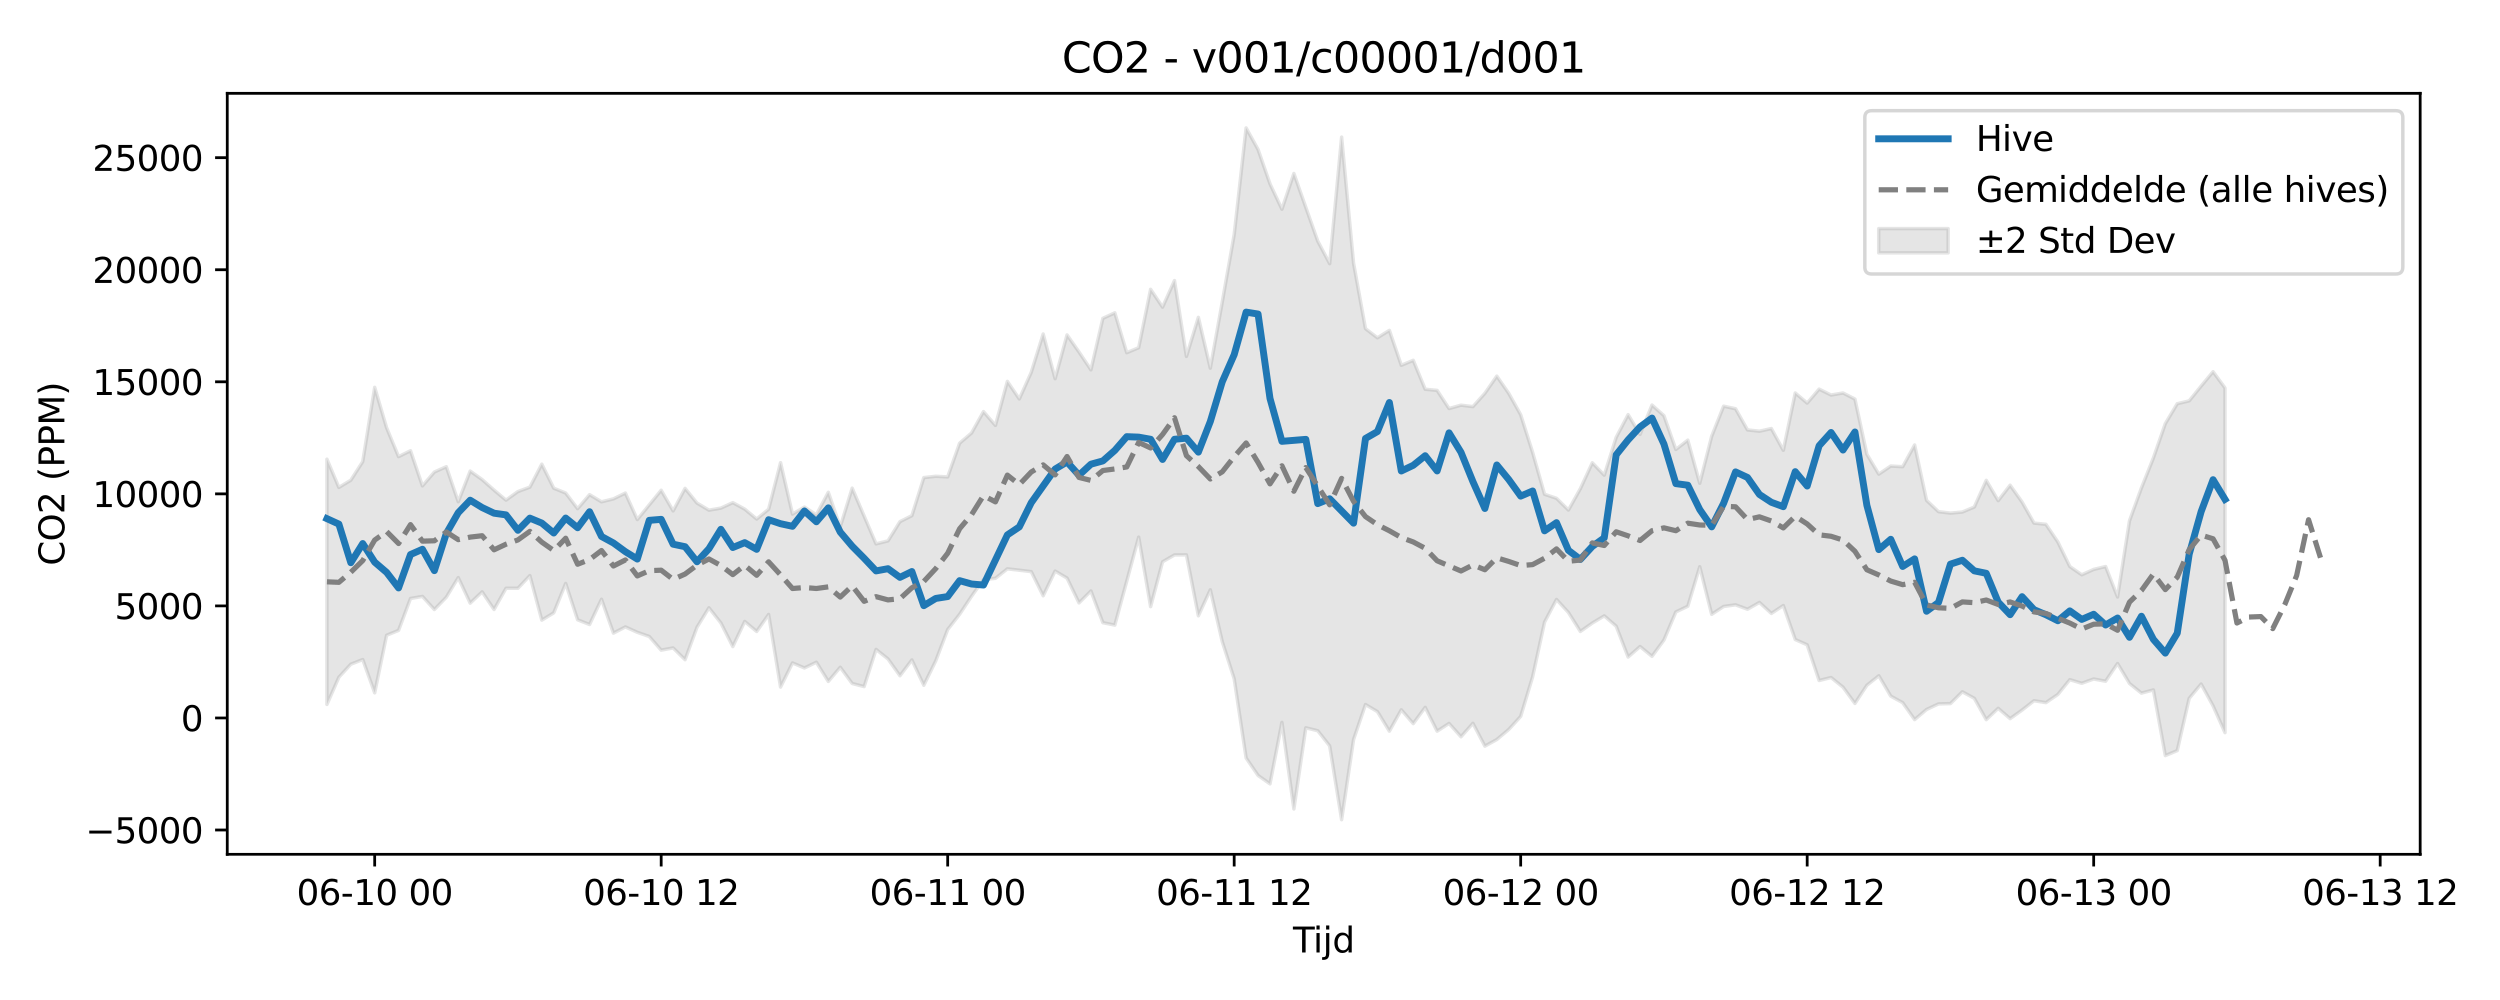 <?xml version="1.0" encoding="utf-8" standalone="no"?>
<!DOCTYPE svg PUBLIC "-//W3C//DTD SVG 1.1//EN"
  "http://www.w3.org/Graphics/SVG/1.1/DTD/svg11.dtd">
<svg xmlns:xlink="http://www.w3.org/1999/xlink" width="720pt" height="288pt" viewBox="0 0 720 288" xmlns="http://www.w3.org/2000/svg" version="1.1">
 <defs>
  <style type="text/css">*{stroke-linejoin: round; stroke-linecap: butt}</style>
 </defs>
 <g id="figure_1">
  <g id="patch_1">
   <path d="M 0 288 
L 720 288 
L 720 0 
L 0 0 
z
" style="fill: #ffffff"/>
  </g>
  <g id="axes_1">
   <g id="patch_2">
    <path d="M 65.45 246.04 
L 697.011 246.04 
L 697.011 26.88 
L 65.45 26.88 
z
" style="fill: #ffffff"/>
   </g>
   <g id="FillBetweenPolyCollection_1">
    <defs>
     <path id="m5b17f0f038" d="M 94.157 -155.752 
L 94.157 -85.119 
L 97.595 -92.959 
L 101.033 -96.705 
L 104.471 -98.048 
L 107.909 -88.462 
L 111.347 -105.051 
L 114.785 -106.446 
L 118.223 -115.63 
L 121.661 -116.232 
L 125.099 -112.45 
L 128.537 -115.993 
L 131.975 -121.655 
L 135.413 -114.295 
L 138.851 -117.542 
L 142.289 -112.461 
L 145.727 -118.574 
L 149.165 -118.573 
L 152.603 -122.231 
L 156.041 -109.398 
L 159.479 -111.501 
L 162.917 -119.966 
L 166.355 -109.494 
L 169.793 -108.139 
L 173.231 -115.425 
L 176.669 -105.657 
L 180.107 -107.45 
L 183.545 -105.893 
L 186.983 -104.692 
L 190.421 -100.757 
L 193.859 -101.395 
L 197.297 -98.008 
L 200.735 -107.343 
L 204.173 -112.953 
L 207.611 -108.597 
L 211.049 -101.781 
L 214.487 -109.017 
L 217.925 -106.128 
L 221.363 -111.037 
L 224.801 -90.12 
L 228.239 -97.076 
L 231.677 -95.622 
L 235.115 -97.276 
L 238.553 -91.741 
L 241.991 -95.83 
L 245.429 -91.153 
L 248.867 -90.254 
L 252.305 -100.965 
L 255.743 -98.223 
L 259.181 -93.38 
L 262.619 -97.934 
L 266.057 -90.638 
L 269.495 -97.667 
L 272.933 -106.684 
L 276.371 -111.089 
L 279.809 -116.275 
L 283.247 -121.079 
L 286.685 -121.437 
L 290.123 -124.173 
L 293.561 -123.781 
L 296.999 -123.364 
L 300.437 -116.416 
L 303.875 -123.534 
L 307.313 -121.498 
L 310.751 -114.367 
L 314.189 -117.801 
L 317.627 -108.666 
L 321.065 -107.972 
L 324.503 -120.616 
L 327.941 -133.316 
L 331.379 -113.282 
L 334.817 -126.2 
L 338.255 -128.179 
L 341.693 -128.191 
L 345.131 -110.651 
L 348.569 -118.142 
L 352.007 -103.223 
L 355.445 -92.496 
L 358.883 -69.696 
L 362.321 -64.666 
L 365.759 -62.239 
L 369.197 -79.957 
L 372.635 -55.011 
L 376.073 -78.392 
L 379.511 -77.546 
L 382.949 -73.177 
L 386.387 -51.922 
L 389.825 -75.005 
L 393.263 -85.092 
L 396.701 -83.055 
L 400.139 -77.421 
L 403.577 -83.582 
L 407.015 -79.598 
L 410.453 -84.281 
L 413.891 -77.422 
L 417.329 -79.65 
L 420.767 -75.801 
L 424.205 -79.687 
L 427.643 -73.108 
L 431.081 -75.015 
L 434.519 -77.904 
L 437.957 -81.676 
L 441.395 -93.076 
L 444.833 -108.819 
L 448.271 -115.348 
L 451.709 -111.6 
L 455.147 -106.134 
L 458.585 -108.563 
L 462.023 -110.634 
L 465.461 -107.655 
L 468.899 -98.771 
L 472.337 -101.799 
L 475.775 -98.973 
L 479.213 -103.654 
L 482.651 -111.756 
L 486.089 -113.401 
L 489.527 -124.785 
L 492.965 -111.068 
L 496.403 -113.334 
L 499.841 -113.804 
L 503.279 -112.538 
L 506.717 -114.497 
L 510.155 -111.329 
L 513.593 -113.607 
L 517.031 -103.821 
L 520.469 -102.284 
L 523.907 -92.008 
L 527.345 -92.876 
L 530.783 -90.093 
L 534.221 -85.402 
L 537.659 -90.636 
L 541.097 -93.378 
L 544.535 -87.522 
L 547.973 -85.632 
L 551.411 -80.746 
L 554.849 -83.663 
L 558.287 -85.271 
L 561.725 -85.357 
L 565.163 -88.766 
L 568.601 -86.881 
L 572.039 -80.733 
L 575.477 -84.007 
L 578.915 -81.026 
L 582.353 -83.49 
L 585.791 -86.19 
L 589.229 -85.645 
L 592.667 -88.001 
L 596.105 -92.258 
L 599.543 -91.213 
L 602.981 -92.446 
L 606.419 -91.807 
L 609.857 -96.909 
L 613.295 -91.158 
L 616.734 -88.375 
L 620.172 -89.306 
L 623.61 -70.386 
L 627.048 -71.83 
L 630.486 -86.869 
L 633.924 -90.995 
L 637.362 -84.709 
L 640.8 -76.995 
L 640.8 -176.275 
L 640.8 -176.275 
L 637.362 -180.952 
L 633.924 -176.806 
L 630.486 -172.558 
L 627.048 -171.734 
L 623.61 -165.997 
L 620.172 -156.097 
L 616.734 -147.481 
L 613.295 -138.018 
L 609.857 -116.06 
L 606.419 -124.844 
L 602.981 -124.009 
L 599.543 -122.461 
L 596.105 -124.852 
L 592.667 -131.909 
L 589.229 -136.998 
L 585.791 -137.354 
L 582.353 -143.431 
L 578.915 -148.259 
L 575.477 -143.815 
L 572.039 -149.661 
L 568.601 -141.977 
L 565.163 -140.536 
L 561.725 -140.228 
L 558.287 -140.643 
L 554.849 -143.904 
L 551.411 -159.85 
L 547.973 -153.591 
L 544.535 -153.787 
L 541.097 -151.448 
L 537.659 -157.179 
L 534.221 -173.07 
L 530.783 -174.824 
L 527.345 -174.232 
L 523.907 -175.935 
L 520.469 -171.914 
L 517.031 -174.825 
L 513.593 -158.313 
L 510.155 -164.585 
L 506.717 -163.812 
L 503.279 -164.189 
L 499.841 -170.283 
L 496.403 -171.023 
L 492.965 -162.359 
L 489.527 -148.821 
L 486.089 -161.242 
L 482.651 -158.556 
L 479.213 -168.297 
L 475.775 -171.347 
L 472.337 -162.874 
L 468.899 -168.583 
L 465.461 -162.036 
L 462.023 -151.157 
L 458.585 -154.72 
L 455.147 -147.27 
L 451.709 -141.106 
L 448.271 -144.491 
L 444.833 -145.648 
L 441.395 -157.707 
L 437.957 -168.566 
L 434.519 -174.713 
L 431.081 -179.682 
L 427.643 -174.726 
L 424.205 -170.892 
L 420.767 -171.31 
L 417.329 -170.341 
L 413.891 -175.572 
L 410.453 -175.903 
L 407.015 -184.232 
L 403.577 -182.8 
L 400.139 -192.86 
L 396.701 -190.712 
L 393.263 -193.347 
L 389.825 -212.213 
L 386.387 -248.52 
L 382.949 -212.056 
L 379.511 -218.574 
L 376.073 -228.282 
L 372.635 -238.042 
L 369.197 -227.746 
L 365.759 -235.054 
L 362.321 -244.946 
L 358.883 -251.158 
L 355.445 -220.424 
L 352.007 -201.003 
L 348.569 -181.959 
L 345.131 -196.606 
L 341.693 -185.353 
L 338.255 -207.194 
L 334.817 -199.543 
L 331.379 -204.684 
L 327.941 -187.857 
L 324.503 -186.425 
L 321.065 -197.906 
L 317.627 -196.319 
L 314.189 -181.488 
L 310.751 -186.629 
L 307.313 -191.543 
L 303.875 -178.943 
L 300.437 -191.816 
L 296.999 -180.768 
L 293.561 -173.107 
L 290.123 -178.162 
L 286.685 -165.482 
L 283.247 -169.464 
L 279.809 -163.301 
L 276.371 -160.363 
L 272.933 -150.656 
L 269.495 -150.837 
L 266.057 -150.455 
L 262.619 -139.494 
L 259.181 -137.759 
L 255.743 -132.231 
L 252.305 -131.363 
L 248.867 -139.393 
L 245.429 -147.418 
L 241.991 -136.262 
L 238.553 -146.226 
L 235.115 -139.749 
L 231.677 -141.965 
L 228.239 -139.939 
L 224.801 -154.752 
L 221.363 -141.346 
L 217.925 -138.514 
L 214.487 -141.375 
L 211.049 -143.241 
L 207.611 -141.664 
L 204.173 -141.074 
L 200.735 -143.122 
L 197.297 -147.345 
L 193.859 -140.862 
L 190.421 -146.812 
L 186.983 -142.6 
L 183.545 -138.37 
L 180.107 -146.004 
L 176.669 -144.327 
L 173.231 -143.481 
L 169.793 -145.54 
L 166.355 -141.504 
L 162.917 -146.01 
L 159.479 -147.397 
L 156.041 -154.323 
L 152.603 -147.706 
L 149.165 -146.436 
L 145.727 -143.962 
L 142.289 -146.854 
L 138.851 -149.885 
L 135.413 -152.333 
L 131.975 -143.501 
L 128.537 -153.59 
L 125.099 -152.058 
L 121.661 -148.065 
L 118.223 -158.19 
L 114.785 -156.49 
L 111.347 -164.799 
L 107.909 -176.457 
L 104.471 -155.068 
L 101.033 -149.703 
L 97.595 -147.623 
L 94.157 -155.752 
z
" style="stroke: #808080; stroke-opacity: 0.2"/>
    </defs>
    <g clip-path="url(#pa87b0af257)">
     <use xlink:href="#m5b17f0f038" x="0" y="288" style="fill: #808080; fill-opacity: 0.2; stroke: #808080; stroke-opacity: 0.2"/>
    </g>
   </g>
   <g id="matplotlib.axis_1">
    <g id="xtick_1">
     <g id="line2d_1">
      <defs>
       <path id="m514afaeefb" d="M 0 0 
L 0 3.5 
" style="stroke: #000000; stroke-width: 0.8"/>
      </defs>
      <g>
       <use xlink:href="#m514afaeefb" x="107.909" y="246.04" style="stroke: #000000; stroke-width: 0.8"/>
      </g>
     </g>
     <g id="text_1">
      <!-- 06-10 00 -->
      <g transform="translate(85.429 260.638) scale(0.1 -0.1)">
       <defs>
        <path id="DejaVuSans-30" d="M 2034 4250 
Q 1547 4250 1301 3770 
Q 1056 3291 1056 2328 
Q 1056 1369 1301 889 
Q 1547 409 2034 409 
Q 2525 409 2770 889 
Q 3016 1369 3016 2328 
Q 3016 3291 2770 3770 
Q 2525 4250 2034 4250 
z
M 2034 4750 
Q 2819 4750 3233 4129 
Q 3647 3509 3647 2328 
Q 3647 1150 3233 529 
Q 2819 -91 2034 -91 
Q 1250 -91 836 529 
Q 422 1150 422 2328 
Q 422 3509 836 4129 
Q 1250 4750 2034 4750 
z
" transform="scale(0.016)"/>
        <path id="DejaVuSans-36" d="M 2113 2584 
Q 1688 2584 1439 2293 
Q 1191 2003 1191 1497 
Q 1191 994 1439 701 
Q 1688 409 2113 409 
Q 2538 409 2786 701 
Q 3034 994 3034 1497 
Q 3034 2003 2786 2293 
Q 2538 2584 2113 2584 
z
M 3366 4563 
L 3366 3988 
Q 3128 4100 2886 4159 
Q 2644 4219 2406 4219 
Q 1781 4219 1451 3797 
Q 1122 3375 1075 2522 
Q 1259 2794 1537 2939 
Q 1816 3084 2150 3084 
Q 2853 3084 3261 2657 
Q 3669 2231 3669 1497 
Q 3669 778 3244 343 
Q 2819 -91 2113 -91 
Q 1303 -91 875 529 
Q 447 1150 447 2328 
Q 447 3434 972 4092 
Q 1497 4750 2381 4750 
Q 2619 4750 2861 4703 
Q 3103 4656 3366 4563 
z
" transform="scale(0.016)"/>
        <path id="DejaVuSans-2d" d="M 313 2009 
L 1997 2009 
L 1997 1497 
L 313 1497 
L 313 2009 
z
" transform="scale(0.016)"/>
        <path id="DejaVuSans-31" d="M 794 531 
L 1825 531 
L 1825 4091 
L 703 3866 
L 703 4441 
L 1819 4666 
L 2450 4666 
L 2450 531 
L 3481 531 
L 3481 0 
L 794 0 
L 794 531 
z
" transform="scale(0.016)"/>
        <path id="DejaVuSans-20" transform="scale(0.016)"/>
       </defs>
       <use xlink:href="#DejaVuSans-30"/>
       <use xlink:href="#DejaVuSans-36" transform="translate(63.623 0)"/>
       <use xlink:href="#DejaVuSans-2d" transform="translate(127.246 0)"/>
       <use xlink:href="#DejaVuSans-31" transform="translate(163.33 0)"/>
       <use xlink:href="#DejaVuSans-30" transform="translate(226.953 0)"/>
       <use xlink:href="#DejaVuSans-20" transform="translate(290.576 0)"/>
       <use xlink:href="#DejaVuSans-30" transform="translate(322.363 0)"/>
       <use xlink:href="#DejaVuSans-30" transform="translate(385.986 0)"/>
      </g>
     </g>
    </g>
    <g id="xtick_2">
     <g id="line2d_2">
      <g>
       <use xlink:href="#m514afaeefb" x="190.421" y="246.04" style="stroke: #000000; stroke-width: 0.8"/>
      </g>
     </g>
     <g id="text_2">
      <!-- 06-10 12 -->
      <g transform="translate(167.941 260.638) scale(0.1 -0.1)">
       <defs>
        <path id="DejaVuSans-32" d="M 1228 531 
L 3431 531 
L 3431 0 
L 469 0 
L 469 531 
Q 828 903 1448 1529 
Q 2069 2156 2228 2338 
Q 2531 2678 2651 2914 
Q 2772 3150 2772 3378 
Q 2772 3750 2511 3984 
Q 2250 4219 1831 4219 
Q 1534 4219 1204 4116 
Q 875 4013 500 3803 
L 500 4441 
Q 881 4594 1212 4672 
Q 1544 4750 1819 4750 
Q 2544 4750 2975 4387 
Q 3406 4025 3406 3419 
Q 3406 3131 3298 2873 
Q 3191 2616 2906 2266 
Q 2828 2175 2409 1742 
Q 1991 1309 1228 531 
z
" transform="scale(0.016)"/>
       </defs>
       <use xlink:href="#DejaVuSans-30"/>
       <use xlink:href="#DejaVuSans-36" transform="translate(63.623 0)"/>
       <use xlink:href="#DejaVuSans-2d" transform="translate(127.246 0)"/>
       <use xlink:href="#DejaVuSans-31" transform="translate(163.33 0)"/>
       <use xlink:href="#DejaVuSans-30" transform="translate(226.953 0)"/>
       <use xlink:href="#DejaVuSans-20" transform="translate(290.576 0)"/>
       <use xlink:href="#DejaVuSans-31" transform="translate(322.363 0)"/>
       <use xlink:href="#DejaVuSans-32" transform="translate(385.986 0)"/>
      </g>
     </g>
    </g>
    <g id="xtick_3">
     <g id="line2d_3">
      <g>
       <use xlink:href="#m514afaeefb" x="272.933" y="246.04" style="stroke: #000000; stroke-width: 0.8"/>
      </g>
     </g>
     <g id="text_3">
      <!-- 06-11 00 -->
      <g transform="translate(250.453 260.638) scale(0.1 -0.1)">
       <use xlink:href="#DejaVuSans-30"/>
       <use xlink:href="#DejaVuSans-36" transform="translate(63.623 0)"/>
       <use xlink:href="#DejaVuSans-2d" transform="translate(127.246 0)"/>
       <use xlink:href="#DejaVuSans-31" transform="translate(163.33 0)"/>
       <use xlink:href="#DejaVuSans-31" transform="translate(226.953 0)"/>
       <use xlink:href="#DejaVuSans-20" transform="translate(290.576 0)"/>
       <use xlink:href="#DejaVuSans-30" transform="translate(322.363 0)"/>
       <use xlink:href="#DejaVuSans-30" transform="translate(385.986 0)"/>
      </g>
     </g>
    </g>
    <g id="xtick_4">
     <g id="line2d_4">
      <g>
       <use xlink:href="#m514afaeefb" x="355.445" y="246.04" style="stroke: #000000; stroke-width: 0.8"/>
      </g>
     </g>
     <g id="text_4">
      <!-- 06-11 12 -->
      <g transform="translate(332.965 260.638) scale(0.1 -0.1)">
       <use xlink:href="#DejaVuSans-30"/>
       <use xlink:href="#DejaVuSans-36" transform="translate(63.623 0)"/>
       <use xlink:href="#DejaVuSans-2d" transform="translate(127.246 0)"/>
       <use xlink:href="#DejaVuSans-31" transform="translate(163.33 0)"/>
       <use xlink:href="#DejaVuSans-31" transform="translate(226.953 0)"/>
       <use xlink:href="#DejaVuSans-20" transform="translate(290.576 0)"/>
       <use xlink:href="#DejaVuSans-31" transform="translate(322.363 0)"/>
       <use xlink:href="#DejaVuSans-32" transform="translate(385.986 0)"/>
      </g>
     </g>
    </g>
    <g id="xtick_5">
     <g id="line2d_5">
      <g>
       <use xlink:href="#m514afaeefb" x="437.957" y="246.04" style="stroke: #000000; stroke-width: 0.8"/>
      </g>
     </g>
     <g id="text_5">
      <!-- 06-12 00 -->
      <g transform="translate(415.477 260.638) scale(0.1 -0.1)">
       <use xlink:href="#DejaVuSans-30"/>
       <use xlink:href="#DejaVuSans-36" transform="translate(63.623 0)"/>
       <use xlink:href="#DejaVuSans-2d" transform="translate(127.246 0)"/>
       <use xlink:href="#DejaVuSans-31" transform="translate(163.33 0)"/>
       <use xlink:href="#DejaVuSans-32" transform="translate(226.953 0)"/>
       <use xlink:href="#DejaVuSans-20" transform="translate(290.576 0)"/>
       <use xlink:href="#DejaVuSans-30" transform="translate(322.363 0)"/>
       <use xlink:href="#DejaVuSans-30" transform="translate(385.986 0)"/>
      </g>
     </g>
    </g>
    <g id="xtick_6">
     <g id="line2d_6">
      <g>
       <use xlink:href="#m514afaeefb" x="520.469" y="246.04" style="stroke: #000000; stroke-width: 0.8"/>
      </g>
     </g>
     <g id="text_6">
      <!-- 06-12 12 -->
      <g transform="translate(497.989 260.638) scale(0.1 -0.1)">
       <use xlink:href="#DejaVuSans-30"/>
       <use xlink:href="#DejaVuSans-36" transform="translate(63.623 0)"/>
       <use xlink:href="#DejaVuSans-2d" transform="translate(127.246 0)"/>
       <use xlink:href="#DejaVuSans-31" transform="translate(163.33 0)"/>
       <use xlink:href="#DejaVuSans-32" transform="translate(226.953 0)"/>
       <use xlink:href="#DejaVuSans-20" transform="translate(290.576 0)"/>
       <use xlink:href="#DejaVuSans-31" transform="translate(322.363 0)"/>
       <use xlink:href="#DejaVuSans-32" transform="translate(385.986 0)"/>
      </g>
     </g>
    </g>
    <g id="xtick_7">
     <g id="line2d_7">
      <g>
       <use xlink:href="#m514afaeefb" x="602.981" y="246.04" style="stroke: #000000; stroke-width: 0.8"/>
      </g>
     </g>
     <g id="text_7">
      <!-- 06-13 00 -->
      <g transform="translate(580.501 260.638) scale(0.1 -0.1)">
       <defs>
        <path id="DejaVuSans-33" d="M 2597 2516 
Q 3050 2419 3304 2112 
Q 3559 1806 3559 1356 
Q 3559 666 3084 287 
Q 2609 -91 1734 -91 
Q 1441 -91 1130 -33 
Q 819 25 488 141 
L 488 750 
Q 750 597 1062 519 
Q 1375 441 1716 441 
Q 2309 441 2620 675 
Q 2931 909 2931 1356 
Q 2931 1769 2642 2001 
Q 2353 2234 1838 2234 
L 1294 2234 
L 1294 2753 
L 1863 2753 
Q 2328 2753 2575 2939 
Q 2822 3125 2822 3475 
Q 2822 3834 2567 4026 
Q 2313 4219 1838 4219 
Q 1578 4219 1281 4162 
Q 984 4106 628 3988 
L 628 4550 
Q 988 4650 1302 4700 
Q 1616 4750 1894 4750 
Q 2613 4750 3031 4423 
Q 3450 4097 3450 3541 
Q 3450 3153 3228 2886 
Q 3006 2619 2597 2516 
z
" transform="scale(0.016)"/>
       </defs>
       <use xlink:href="#DejaVuSans-30"/>
       <use xlink:href="#DejaVuSans-36" transform="translate(63.623 0)"/>
       <use xlink:href="#DejaVuSans-2d" transform="translate(127.246 0)"/>
       <use xlink:href="#DejaVuSans-31" transform="translate(163.33 0)"/>
       <use xlink:href="#DejaVuSans-33" transform="translate(226.953 0)"/>
       <use xlink:href="#DejaVuSans-20" transform="translate(290.576 0)"/>
       <use xlink:href="#DejaVuSans-30" transform="translate(322.363 0)"/>
       <use xlink:href="#DejaVuSans-30" transform="translate(385.986 0)"/>
      </g>
     </g>
    </g>
    <g id="xtick_8">
     <g id="line2d_8">
      <g>
       <use xlink:href="#m514afaeefb" x="685.494" y="246.04" style="stroke: #000000; stroke-width: 0.8"/>
      </g>
     </g>
     <g id="text_8">
      <!-- 06-13 12 -->
      <g transform="translate(663.013 260.638) scale(0.1 -0.1)">
       <use xlink:href="#DejaVuSans-30"/>
       <use xlink:href="#DejaVuSans-36" transform="translate(63.623 0)"/>
       <use xlink:href="#DejaVuSans-2d" transform="translate(127.246 0)"/>
       <use xlink:href="#DejaVuSans-31" transform="translate(163.33 0)"/>
       <use xlink:href="#DejaVuSans-33" transform="translate(226.953 0)"/>
       <use xlink:href="#DejaVuSans-20" transform="translate(290.576 0)"/>
       <use xlink:href="#DejaVuSans-31" transform="translate(322.363 0)"/>
       <use xlink:href="#DejaVuSans-32" transform="translate(385.986 0)"/>
      </g>
     </g>
    </g>
    <g id="text_9">
     <!-- Tijd -->
     <g transform="translate(372.38 274.317) scale(0.1 -0.1)">
      <defs>
       <path id="DejaVuSans-54" d="M -19 4666 
L 3928 4666 
L 3928 4134 
L 2272 4134 
L 2272 0 
L 1638 0 
L 1638 4134 
L -19 4134 
L -19 4666 
z
" transform="scale(0.016)"/>
       <path id="DejaVuSans-69" d="M 603 3500 
L 1178 3500 
L 1178 0 
L 603 0 
L 603 3500 
z
M 603 4863 
L 1178 4863 
L 1178 4134 
L 603 4134 
L 603 4863 
z
" transform="scale(0.016)"/>
       <path id="DejaVuSans-6a" d="M 603 3500 
L 1178 3500 
L 1178 -63 
Q 1178 -731 923 -1031 
Q 669 -1331 103 -1331 
L -116 -1331 
L -116 -844 
L 38 -844 
Q 366 -844 484 -692 
Q 603 -541 603 -63 
L 603 3500 
z
M 603 4863 
L 1178 4863 
L 1178 4134 
L 603 4134 
L 603 4863 
z
" transform="scale(0.016)"/>
       <path id="DejaVuSans-64" d="M 2906 2969 
L 2906 4863 
L 3481 4863 
L 3481 0 
L 2906 0 
L 2906 525 
Q 2725 213 2448 61 
Q 2172 -91 1784 -91 
Q 1150 -91 751 415 
Q 353 922 353 1747 
Q 353 2572 751 3078 
Q 1150 3584 1784 3584 
Q 2172 3584 2448 3432 
Q 2725 3281 2906 2969 
z
M 947 1747 
Q 947 1113 1208 752 
Q 1469 391 1925 391 
Q 2381 391 2643 752 
Q 2906 1113 2906 1747 
Q 2906 2381 2643 2742 
Q 2381 3103 1925 3103 
Q 1469 3103 1208 2742 
Q 947 2381 947 1747 
z
" transform="scale(0.016)"/>
      </defs>
      <use xlink:href="#DejaVuSans-54"/>
      <use xlink:href="#DejaVuSans-69" transform="translate(57.959 0)"/>
      <use xlink:href="#DejaVuSans-6a" transform="translate(85.742 0)"/>
      <use xlink:href="#DejaVuSans-64" transform="translate(113.525 0)"/>
     </g>
    </g>
   </g>
   <g id="matplotlib.axis_2">
    <g id="ytick_1">
     <g id="line2d_9">
      <defs>
       <path id="m2ed206faa7" d="M 0 0 
L -3.5 0 
" style="stroke: #000000; stroke-width: 0.8"/>
      </defs>
      <g>
       <use xlink:href="#m2ed206faa7" x="65.45" y="239.047" style="stroke: #000000; stroke-width: 0.8"/>
      </g>
     </g>
     <g id="text_10">
      <!-- −5000 -->
      <g transform="translate(24.62 242.846) scale(0.1 -0.1)">
       <defs>
        <path id="DejaVuSans-2212" d="M 678 2272 
L 4684 2272 
L 4684 1741 
L 678 1741 
L 678 2272 
z
" transform="scale(0.016)"/>
        <path id="DejaVuSans-35" d="M 691 4666 
L 3169 4666 
L 3169 4134 
L 1269 4134 
L 1269 2991 
Q 1406 3038 1543 3061 
Q 1681 3084 1819 3084 
Q 2600 3084 3056 2656 
Q 3513 2228 3513 1497 
Q 3513 744 3044 326 
Q 2575 -91 1722 -91 
Q 1428 -91 1123 -41 
Q 819 9 494 109 
L 494 744 
Q 775 591 1075 516 
Q 1375 441 1709 441 
Q 2250 441 2565 725 
Q 2881 1009 2881 1497 
Q 2881 1984 2565 2268 
Q 2250 2553 1709 2553 
Q 1456 2553 1204 2497 
Q 953 2441 691 2322 
L 691 4666 
z
" transform="scale(0.016)"/>
       </defs>
       <use xlink:href="#DejaVuSans-2212"/>
       <use xlink:href="#DejaVuSans-35" transform="translate(83.789 0)"/>
       <use xlink:href="#DejaVuSans-30" transform="translate(147.412 0)"/>
       <use xlink:href="#DejaVuSans-30" transform="translate(211.035 0)"/>
       <use xlink:href="#DejaVuSans-30" transform="translate(274.658 0)"/>
      </g>
     </g>
    </g>
    <g id="ytick_2">
     <g id="line2d_10">
      <g>
       <use xlink:href="#m2ed206faa7" x="65.45" y="206.774" style="stroke: #000000; stroke-width: 0.8"/>
      </g>
     </g>
     <g id="text_11">
      <!-- 0 -->
      <g transform="translate(52.087 210.573) scale(0.1 -0.1)">
       <use xlink:href="#DejaVuSans-30"/>
      </g>
     </g>
    </g>
    <g id="ytick_3">
     <g id="line2d_11">
      <g>
       <use xlink:href="#m2ed206faa7" x="65.45" y="174.5" style="stroke: #000000; stroke-width: 0.8"/>
      </g>
     </g>
     <g id="text_12">
      <!-- 5000 -->
      <g transform="translate(33 178.299) scale(0.1 -0.1)">
       <use xlink:href="#DejaVuSans-35"/>
       <use xlink:href="#DejaVuSans-30" transform="translate(63.623 0)"/>
       <use xlink:href="#DejaVuSans-30" transform="translate(127.246 0)"/>
       <use xlink:href="#DejaVuSans-30" transform="translate(190.869 0)"/>
      </g>
     </g>
    </g>
    <g id="ytick_4">
     <g id="line2d_12">
      <g>
       <use xlink:href="#m2ed206faa7" x="65.45" y="142.227" style="stroke: #000000; stroke-width: 0.8"/>
      </g>
     </g>
     <g id="text_13">
      <!-- 10000 -->
      <g transform="translate(26.637 146.026) scale(0.1 -0.1)">
       <use xlink:href="#DejaVuSans-31"/>
       <use xlink:href="#DejaVuSans-30" transform="translate(63.623 0)"/>
       <use xlink:href="#DejaVuSans-30" transform="translate(127.246 0)"/>
       <use xlink:href="#DejaVuSans-30" transform="translate(190.869 0)"/>
       <use xlink:href="#DejaVuSans-30" transform="translate(254.492 0)"/>
      </g>
     </g>
    </g>
    <g id="ytick_5">
     <g id="line2d_13">
      <g>
       <use xlink:href="#m2ed206faa7" x="65.45" y="109.953" style="stroke: #000000; stroke-width: 0.8"/>
      </g>
     </g>
     <g id="text_14">
      <!-- 15000 -->
      <g transform="translate(26.637 113.752) scale(0.1 -0.1)">
       <use xlink:href="#DejaVuSans-31"/>
       <use xlink:href="#DejaVuSans-35" transform="translate(63.623 0)"/>
       <use xlink:href="#DejaVuSans-30" transform="translate(127.246 0)"/>
       <use xlink:href="#DejaVuSans-30" transform="translate(190.869 0)"/>
       <use xlink:href="#DejaVuSans-30" transform="translate(254.492 0)"/>
      </g>
     </g>
    </g>
    <g id="ytick_6">
     <g id="line2d_14">
      <g>
       <use xlink:href="#m2ed206faa7" x="65.45" y="77.679" style="stroke: #000000; stroke-width: 0.8"/>
      </g>
     </g>
     <g id="text_15">
      <!-- 20000 -->
      <g transform="translate(26.637 81.479) scale(0.1 -0.1)">
       <use xlink:href="#DejaVuSans-32"/>
       <use xlink:href="#DejaVuSans-30" transform="translate(63.623 0)"/>
       <use xlink:href="#DejaVuSans-30" transform="translate(127.246 0)"/>
       <use xlink:href="#DejaVuSans-30" transform="translate(190.869 0)"/>
       <use xlink:href="#DejaVuSans-30" transform="translate(254.492 0)"/>
      </g>
     </g>
    </g>
    <g id="ytick_7">
     <g id="line2d_15">
      <g>
       <use xlink:href="#m2ed206faa7" x="65.45" y="45.406" style="stroke: #000000; stroke-width: 0.8"/>
      </g>
     </g>
     <g id="text_16">
      <!-- 25000 -->
      <g transform="translate(26.637 49.205) scale(0.1 -0.1)">
       <use xlink:href="#DejaVuSans-32"/>
       <use xlink:href="#DejaVuSans-35" transform="translate(63.623 0)"/>
       <use xlink:href="#DejaVuSans-30" transform="translate(127.246 0)"/>
       <use xlink:href="#DejaVuSans-30" transform="translate(190.869 0)"/>
       <use xlink:href="#DejaVuSans-30" transform="translate(254.492 0)"/>
      </g>
     </g>
    </g>
    <g id="text_17">
     <!-- CO2 (PPM) -->
     <g transform="translate(18.541 162.903) rotate(-90) scale(0.1 -0.1)">
      <defs>
       <path id="DejaVuSans-43" d="M 4122 4306 
L 4122 3641 
Q 3803 3938 3442 4084 
Q 3081 4231 2675 4231 
Q 1875 4231 1450 3742 
Q 1025 3253 1025 2328 
Q 1025 1406 1450 917 
Q 1875 428 2675 428 
Q 3081 428 3442 575 
Q 3803 722 4122 1019 
L 4122 359 
Q 3791 134 3420 21 
Q 3050 -91 2638 -91 
Q 1578 -91 968 557 
Q 359 1206 359 2328 
Q 359 3453 968 4101 
Q 1578 4750 2638 4750 
Q 3056 4750 3426 4639 
Q 3797 4528 4122 4306 
z
" transform="scale(0.016)"/>
       <path id="DejaVuSans-4f" d="M 2522 4238 
Q 1834 4238 1429 3725 
Q 1025 3213 1025 2328 
Q 1025 1447 1429 934 
Q 1834 422 2522 422 
Q 3209 422 3611 934 
Q 4013 1447 4013 2328 
Q 4013 3213 3611 3725 
Q 3209 4238 2522 4238 
z
M 2522 4750 
Q 3503 4750 4090 4092 
Q 4678 3434 4678 2328 
Q 4678 1225 4090 567 
Q 3503 -91 2522 -91 
Q 1538 -91 948 565 
Q 359 1222 359 2328 
Q 359 3434 948 4092 
Q 1538 4750 2522 4750 
z
" transform="scale(0.016)"/>
       <path id="DejaVuSans-28" d="M 1984 4856 
Q 1566 4138 1362 3434 
Q 1159 2731 1159 2009 
Q 1159 1288 1364 580 
Q 1569 -128 1984 -844 
L 1484 -844 
Q 1016 -109 783 600 
Q 550 1309 550 2009 
Q 550 2706 781 3412 
Q 1013 4119 1484 4856 
L 1984 4856 
z
" transform="scale(0.016)"/>
       <path id="DejaVuSans-50" d="M 1259 4147 
L 1259 2394 
L 2053 2394 
Q 2494 2394 2734 2622 
Q 2975 2850 2975 3272 
Q 2975 3691 2734 3919 
Q 2494 4147 2053 4147 
L 1259 4147 
z
M 628 4666 
L 2053 4666 
Q 2838 4666 3239 4311 
Q 3641 3956 3641 3272 
Q 3641 2581 3239 2228 
Q 2838 1875 2053 1875 
L 1259 1875 
L 1259 0 
L 628 0 
L 628 4666 
z
" transform="scale(0.016)"/>
       <path id="DejaVuSans-4d" d="M 628 4666 
L 1569 4666 
L 2759 1491 
L 3956 4666 
L 4897 4666 
L 4897 0 
L 4281 0 
L 4281 4097 
L 3078 897 
L 2444 897 
L 1241 4097 
L 1241 0 
L 628 0 
L 628 4666 
z
" transform="scale(0.016)"/>
       <path id="DejaVuSans-29" d="M 513 4856 
L 1013 4856 
Q 1481 4119 1714 3412 
Q 1947 2706 1947 2009 
Q 1947 1309 1714 600 
Q 1481 -109 1013 -844 
L 513 -844 
Q 928 -128 1133 580 
Q 1338 1288 1338 2009 
Q 1338 2731 1133 3434 
Q 928 4138 513 4856 
z
" transform="scale(0.016)"/>
      </defs>
      <use xlink:href="#DejaVuSans-43"/>
      <use xlink:href="#DejaVuSans-4f" transform="translate(69.824 0)"/>
      <use xlink:href="#DejaVuSans-32" transform="translate(148.535 0)"/>
      <use xlink:href="#DejaVuSans-20" transform="translate(212.158 0)"/>
      <use xlink:href="#DejaVuSans-28" transform="translate(243.945 0)"/>
      <use xlink:href="#DejaVuSans-50" transform="translate(282.959 0)"/>
      <use xlink:href="#DejaVuSans-50" transform="translate(343.262 0)"/>
      <use xlink:href="#DejaVuSans-4d" transform="translate(403.564 0)"/>
      <use xlink:href="#DejaVuSans-29" transform="translate(489.844 0)"/>
     </g>
    </g>
   </g>
   <g id="line2d_16">
    <path d="M 94.157 149.369 
L 97.595 150.94 
L 101.033 162.058 
L 104.471 156.545 
L 107.909 161.896 
L 111.347 164.846 
L 114.785 169.321 
L 118.223 159.708 
L 121.661 158.193 
L 125.099 164.34 
L 128.537 153.654 
L 131.975 147.655 
L 135.413 144.062 
L 138.851 146.17 
L 142.289 147.801 
L 145.727 148.283 
L 149.165 152.724 
L 152.603 149.221 
L 156.041 150.648 
L 159.479 153.507 
L 162.917 149.2 
L 166.355 151.99 
L 169.793 147.382 
L 173.231 154.501 
L 176.669 156.373 
L 180.107 158.878 
L 183.545 161.008 
L 186.983 149.858 
L 190.421 149.572 
L 193.859 156.732 
L 197.297 157.449 
L 200.735 161.789 
L 204.173 158.034 
L 207.611 152.446 
L 211.049 157.683 
L 214.487 156.281 
L 217.925 158.208 
L 221.363 149.677 
L 224.801 150.829 
L 228.239 151.575 
L 231.677 147.169 
L 235.115 150.271 
L 238.553 146.267 
L 241.991 153.243 
L 245.429 157.305 
L 248.867 160.775 
L 252.305 164.422 
L 255.743 163.783 
L 259.181 166.279 
L 262.619 164.603 
L 266.057 174.429 
L 269.495 172.349 
L 272.933 171.811 
L 276.371 167.228 
L 279.809 168.196 
L 283.247 168.489 
L 290.123 154.052 
L 293.561 151.749 
L 296.999 144.783 
L 303.875 135.092 
L 307.313 133.039 
L 310.751 136.867 
L 314.189 133.687 
L 317.627 132.745 
L 321.065 129.717 
L 324.503 125.758 
L 327.941 125.894 
L 331.379 126.511 
L 334.817 132.319 
L 338.255 126.511 
L 341.693 126.195 
L 345.131 130.212 
L 348.569 121.402 
L 352.007 109.962 
L 355.445 102.143 
L 358.883 89.892 
L 362.321 90.444 
L 365.759 114.755 
L 369.197 127.105 
L 376.073 126.535 
L 379.511 145.034 
L 382.949 143.653 
L 389.825 150.669 
L 393.263 126.277 
L 396.701 124.295 
L 400.139 115.924 
L 403.577 135.643 
L 407.015 134.01 
L 410.453 131.249 
L 413.891 135.628 
L 417.329 124.661 
L 420.767 130.26 
L 424.205 138.722 
L 427.643 146.444 
L 431.081 133.913 
L 434.519 138.108 
L 437.957 142.881 
L 441.395 141.405 
L 444.833 152.879 
L 448.271 150.527 
L 451.709 158.501 
L 455.147 161.107 
L 458.585 157.374 
L 462.023 154.893 
L 465.461 130.978 
L 468.899 126.679 
L 472.337 122.946 
L 475.775 120.41 
L 479.213 127.884 
L 482.651 139.285 
L 486.089 139.735 
L 489.527 146.749 
L 492.965 151.734 
L 496.403 144.931 
L 499.841 135.91 
L 503.279 137.512 
L 506.717 142.407 
L 510.155 144.662 
L 513.593 145.925 
L 517.031 135.841 
L 520.469 139.972 
L 523.907 128.37 
L 527.345 124.558 
L 530.783 129.61 
L 534.221 124.414 
L 537.659 145.525 
L 541.097 158.282 
L 544.535 155.319 
L 547.973 163.138 
L 551.411 160.96 
L 554.849 176.041 
L 558.287 173.513 
L 561.725 162.475 
L 565.163 161.352 
L 568.601 164.405 
L 572.039 165.113 
L 575.477 173.405 
L 578.915 177.03 
L 582.353 171.845 
L 585.791 175.578 
L 589.229 177.048 
L 592.667 178.777 
L 596.105 175.937 
L 599.543 178.386 
L 602.981 176.908 
L 606.419 179.997 
L 609.857 177.99 
L 613.295 183.543 
L 616.734 177.482 
L 620.172 184.137 
L 623.61 188.096 
L 627.048 182.366 
L 630.486 159.603 
L 633.924 147.354 
L 637.362 138.156 
L 640.8 143.814 
L 640.8 143.814 
" clip-path="url(#pa87b0af257)" style="fill: none; stroke: #1f77b4; stroke-width: 2; stroke-linecap: square"/>
   </g>
   <g id="line2d_17">
    <path d="M 94.157 167.564 
L 97.595 167.709 
L 101.033 164.796 
L 104.471 161.442 
L 107.909 155.541 
L 111.347 153.075 
L 114.785 156.532 
L 118.223 151.09 
L 121.661 155.851 
L 125.099 155.746 
L 128.537 153.209 
L 131.975 155.422 
L 135.413 154.686 
L 138.851 154.287 
L 142.289 158.343 
L 145.727 156.732 
L 149.165 155.496 
L 152.603 153.032 
L 156.041 156.14 
L 159.479 158.551 
L 162.917 155.012 
L 166.355 162.501 
L 169.793 161.161 
L 173.231 158.547 
L 176.669 163.008 
L 180.107 161.273 
L 183.545 165.869 
L 186.983 164.354 
L 190.421 164.215 
L 193.859 166.871 
L 197.297 165.324 
L 200.735 162.768 
L 204.173 160.986 
L 207.611 162.87 
L 211.049 165.489 
L 214.487 162.804 
L 217.925 165.679 
L 221.363 161.809 
L 224.801 165.564 
L 228.239 169.493 
L 231.677 169.206 
L 235.115 169.488 
L 238.553 169.016 
L 241.991 171.954 
L 245.429 168.715 
L 248.867 173.177 
L 252.305 171.836 
L 255.743 172.773 
L 259.181 172.431 
L 262.619 169.286 
L 266.057 167.453 
L 269.495 163.748 
L 272.933 159.33 
L 276.371 152.274 
L 279.809 148.212 
L 283.247 142.729 
L 286.685 144.54 
L 290.123 136.833 
L 293.561 139.556 
L 296.999 135.934 
L 300.437 133.884 
L 303.875 136.761 
L 307.313 131.479 
L 310.751 137.502 
L 314.189 138.356 
L 317.627 135.508 
L 321.065 135.061 
L 324.503 134.479 
L 327.941 127.414 
L 331.379 129.017 
L 334.817 125.129 
L 338.255 120.314 
L 341.693 131.228 
L 345.131 134.372 
L 348.569 137.95 
L 352.007 135.887 
L 355.445 131.54 
L 358.883 127.573 
L 362.321 133.194 
L 365.759 139.353 
L 369.197 134.149 
L 372.635 141.473 
L 376.073 134.663 
L 382.949 145.384 
L 386.387 137.779 
L 389.825 144.391 
L 393.263 148.78 
L 396.701 151.116 
L 400.139 152.86 
L 403.577 154.809 
L 407.015 156.085 
L 410.453 157.908 
L 413.891 161.503 
L 420.767 164.445 
L 424.205 162.711 
L 427.643 164.083 
L 431.081 160.652 
L 434.519 161.692 
L 437.957 162.879 
L 441.395 162.608 
L 444.833 160.767 
L 448.271 158.081 
L 451.709 161.647 
L 455.147 161.298 
L 458.585 156.359 
L 462.023 157.105 
L 465.461 153.155 
L 468.899 154.323 
L 472.337 155.664 
L 475.775 152.84 
L 479.213 152.024 
L 482.651 152.844 
L 486.089 150.679 
L 489.527 151.197 
L 492.965 151.286 
L 496.403 145.822 
L 499.841 145.956 
L 503.279 149.637 
L 506.717 148.846 
L 510.155 150.043 
L 513.593 152.04 
L 517.031 148.677 
L 520.469 150.901 
L 523.907 154.028 
L 527.345 154.446 
L 530.783 155.541 
L 534.221 158.764 
L 537.659 164.092 
L 541.097 165.587 
L 544.535 167.345 
L 547.973 168.388 
L 551.411 167.702 
L 554.849 174.217 
L 558.287 175.043 
L 561.725 175.207 
L 565.163 173.349 
L 568.601 173.571 
L 572.039 172.803 
L 575.477 174.089 
L 578.915 173.358 
L 582.353 174.54 
L 585.791 176.228 
L 589.229 176.679 
L 596.105 179.445 
L 599.543 181.163 
L 602.981 179.772 
L 606.419 179.674 
L 609.857 181.516 
L 613.295 173.412 
L 616.734 170.072 
L 620.172 165.298 
L 623.61 169.808 
L 627.048 166.218 
L 630.486 158.287 
L 633.924 154.1 
L 637.362 155.169 
L 640.8 161.365 
L 644.238 179.428 
L 647.676 177.708 
L 651.114 177.573 
L 654.552 181.042 
L 657.99 174.195 
L 661.428 165.767 
L 664.866 149.682 
L 668.304 160.629 
L 668.304 160.629 
" clip-path="url(#pa87b0af257)" style="fill: none; stroke-dasharray: 5.55,2.4; stroke-dashoffset: 0; stroke: #808080; stroke-width: 1.5"/>
   </g>
   <g id="patch_3">
    <path d="M 65.45 246.04 
L 65.45 26.88 
" style="fill: none; stroke: #000000; stroke-width: 0.8; stroke-linejoin: miter; stroke-linecap: square"/>
   </g>
   <g id="patch_4">
    <path d="M 697.011 246.04 
L 697.011 26.88 
" style="fill: none; stroke: #000000; stroke-width: 0.8; stroke-linejoin: miter; stroke-linecap: square"/>
   </g>
   <g id="patch_5">
    <path d="M 65.45 246.04 
L 697.011 246.04 
" style="fill: none; stroke: #000000; stroke-width: 0.8; stroke-linejoin: miter; stroke-linecap: square"/>
   </g>
   <g id="patch_6">
    <path d="M 65.45 26.88 
L 697.011 26.88 
" style="fill: none; stroke: #000000; stroke-width: 0.8; stroke-linejoin: miter; stroke-linecap: square"/>
   </g>
   <g id="text_18">
    <!-- CO2 - v001/c00001/d001 -->
    <g transform="translate(305.827 20.88) scale(0.12 -0.12)">
     <defs>
      <path id="DejaVuSans-76" d="M 191 3500 
L 800 3500 
L 1894 563 
L 2988 3500 
L 3597 3500 
L 2284 0 
L 1503 0 
L 191 3500 
z
" transform="scale(0.016)"/>
      <path id="DejaVuSans-2f" d="M 1625 4666 
L 2156 4666 
L 531 -594 
L 0 -594 
L 1625 4666 
z
" transform="scale(0.016)"/>
      <path id="DejaVuSans-63" d="M 3122 3366 
L 3122 2828 
Q 2878 2963 2633 3030 
Q 2388 3097 2138 3097 
Q 1578 3097 1268 2742 
Q 959 2388 959 1747 
Q 959 1106 1268 751 
Q 1578 397 2138 397 
Q 2388 397 2633 464 
Q 2878 531 3122 666 
L 3122 134 
Q 2881 22 2623 -34 
Q 2366 -91 2075 -91 
Q 1284 -91 818 406 
Q 353 903 353 1747 
Q 353 2603 823 3093 
Q 1294 3584 2113 3584 
Q 2378 3584 2631 3529 
Q 2884 3475 3122 3366 
z
" transform="scale(0.016)"/>
     </defs>
     <use xlink:href="#DejaVuSans-43"/>
     <use xlink:href="#DejaVuSans-4f" transform="translate(69.824 0)"/>
     <use xlink:href="#DejaVuSans-32" transform="translate(148.535 0)"/>
     <use xlink:href="#DejaVuSans-20" transform="translate(212.158 0)"/>
     <use xlink:href="#DejaVuSans-2d" transform="translate(243.945 0)"/>
     <use xlink:href="#DejaVuSans-20" transform="translate(280.029 0)"/>
     <use xlink:href="#DejaVuSans-76" transform="translate(311.816 0)"/>
     <use xlink:href="#DejaVuSans-30" transform="translate(370.996 0)"/>
     <use xlink:href="#DejaVuSans-30" transform="translate(434.619 0)"/>
     <use xlink:href="#DejaVuSans-31" transform="translate(498.242 0)"/>
     <use xlink:href="#DejaVuSans-2f" transform="translate(561.865 0)"/>
     <use xlink:href="#DejaVuSans-63" transform="translate(595.557 0)"/>
     <use xlink:href="#DejaVuSans-30" transform="translate(650.537 0)"/>
     <use xlink:href="#DejaVuSans-30" transform="translate(714.16 0)"/>
     <use xlink:href="#DejaVuSans-30" transform="translate(777.783 0)"/>
     <use xlink:href="#DejaVuSans-30" transform="translate(841.406 0)"/>
     <use xlink:href="#DejaVuSans-31" transform="translate(905.029 0)"/>
     <use xlink:href="#DejaVuSans-2f" transform="translate(968.652 0)"/>
     <use xlink:href="#DejaVuSans-64" transform="translate(1002.344 0)"/>
     <use xlink:href="#DejaVuSans-30" transform="translate(1065.82 0)"/>
     <use xlink:href="#DejaVuSans-30" transform="translate(1129.443 0)"/>
     <use xlink:href="#DejaVuSans-31" transform="translate(1193.066 0)"/>
    </g>
   </g>
   <g id="legend_1">
    <g id="patch_7">
     <path d="M 539.067 78.914 
L 690.011 78.914 
Q 692.011 78.914 692.011 76.914 
L 692.011 33.88 
Q 692.011 31.88 690.011 31.88 
L 539.067 31.88 
Q 537.067 31.88 537.067 33.88 
L 537.067 76.914 
Q 537.067 78.914 539.067 78.914 
z
" style="fill: #ffffff; opacity: 0.8; stroke: #cccccc; stroke-linejoin: miter"/>
    </g>
    <g id="line2d_18">
     <path d="M 541.067 39.978 
L 551.067 39.978 
L 561.067 39.978 
" style="fill: none; stroke: #1f77b4; stroke-width: 2; stroke-linecap: square"/>
    </g>
    <g id="text_19">
     <!-- Hive -->
     <g transform="translate(569.067 43.478) scale(0.1 -0.1)">
      <defs>
       <path id="DejaVuSans-48" d="M 628 4666 
L 1259 4666 
L 1259 2753 
L 3553 2753 
L 3553 4666 
L 4184 4666 
L 4184 0 
L 3553 0 
L 3553 2222 
L 1259 2222 
L 1259 0 
L 628 0 
L 628 4666 
z
" transform="scale(0.016)"/>
       <path id="DejaVuSans-65" d="M 3597 1894 
L 3597 1613 
L 953 1613 
Q 991 1019 1311 708 
Q 1631 397 2203 397 
Q 2534 397 2845 478 
Q 3156 559 3463 722 
L 3463 178 
Q 3153 47 2828 -22 
Q 2503 -91 2169 -91 
Q 1331 -91 842 396 
Q 353 884 353 1716 
Q 353 2575 817 3079 
Q 1281 3584 2069 3584 
Q 2775 3584 3186 3129 
Q 3597 2675 3597 1894 
z
M 3022 2063 
Q 3016 2534 2758 2815 
Q 2500 3097 2075 3097 
Q 1594 3097 1305 2825 
Q 1016 2553 972 2059 
L 3022 2063 
z
" transform="scale(0.016)"/>
      </defs>
      <use xlink:href="#DejaVuSans-48"/>
      <use xlink:href="#DejaVuSans-69" transform="translate(75.195 0)"/>
      <use xlink:href="#DejaVuSans-76" transform="translate(102.979 0)"/>
      <use xlink:href="#DejaVuSans-65" transform="translate(162.158 0)"/>
     </g>
    </g>
    <g id="line2d_19">
     <path d="M 541.067 54.657 
L 551.067 54.657 
L 561.067 54.657 
" style="fill: none; stroke-dasharray: 5.55,2.4; stroke-dashoffset: 0; stroke: #808080; stroke-width: 1.5"/>
    </g>
    <g id="text_20">
     <!-- Gemiddelde (alle hives) -->
     <g transform="translate(569.067 58.157) scale(0.1 -0.1)">
      <defs>
       <path id="DejaVuSans-47" d="M 3809 666 
L 3809 1919 
L 2778 1919 
L 2778 2438 
L 4434 2438 
L 4434 434 
Q 4069 175 3628 42 
Q 3188 -91 2688 -91 
Q 1594 -91 976 548 
Q 359 1188 359 2328 
Q 359 3472 976 4111 
Q 1594 4750 2688 4750 
Q 3144 4750 3555 4637 
Q 3966 4525 4313 4306 
L 4313 3634 
Q 3963 3931 3569 4081 
Q 3175 4231 2741 4231 
Q 1884 4231 1454 3753 
Q 1025 3275 1025 2328 
Q 1025 1384 1454 906 
Q 1884 428 2741 428 
Q 3075 428 3337 486 
Q 3600 544 3809 666 
z
" transform="scale(0.016)"/>
       <path id="DejaVuSans-6d" d="M 3328 2828 
Q 3544 3216 3844 3400 
Q 4144 3584 4550 3584 
Q 5097 3584 5394 3201 
Q 5691 2819 5691 2113 
L 5691 0 
L 5113 0 
L 5113 2094 
Q 5113 2597 4934 2840 
Q 4756 3084 4391 3084 
Q 3944 3084 3684 2787 
Q 3425 2491 3425 1978 
L 3425 0 
L 2847 0 
L 2847 2094 
Q 2847 2600 2669 2842 
Q 2491 3084 2119 3084 
Q 1678 3084 1418 2786 
Q 1159 2488 1159 1978 
L 1159 0 
L 581 0 
L 581 3500 
L 1159 3500 
L 1159 2956 
Q 1356 3278 1631 3431 
Q 1906 3584 2284 3584 
Q 2666 3584 2933 3390 
Q 3200 3197 3328 2828 
z
" transform="scale(0.016)"/>
       <path id="DejaVuSans-6c" d="M 603 4863 
L 1178 4863 
L 1178 0 
L 603 0 
L 603 4863 
z
" transform="scale(0.016)"/>
       <path id="DejaVuSans-61" d="M 2194 1759 
Q 1497 1759 1228 1600 
Q 959 1441 959 1056 
Q 959 750 1161 570 
Q 1363 391 1709 391 
Q 2188 391 2477 730 
Q 2766 1069 2766 1631 
L 2766 1759 
L 2194 1759 
z
M 3341 1997 
L 3341 0 
L 2766 0 
L 2766 531 
Q 2569 213 2275 61 
Q 1981 -91 1556 -91 
Q 1019 -91 701 211 
Q 384 513 384 1019 
Q 384 1609 779 1909 
Q 1175 2209 1959 2209 
L 2766 2209 
L 2766 2266 
Q 2766 2663 2505 2880 
Q 2244 3097 1772 3097 
Q 1472 3097 1187 3025 
Q 903 2953 641 2809 
L 641 3341 
Q 956 3463 1253 3523 
Q 1550 3584 1831 3584 
Q 2591 3584 2966 3190 
Q 3341 2797 3341 1997 
z
" transform="scale(0.016)"/>
       <path id="DejaVuSans-68" d="M 3513 2113 
L 3513 0 
L 2938 0 
L 2938 2094 
Q 2938 2591 2744 2837 
Q 2550 3084 2163 3084 
Q 1697 3084 1428 2787 
Q 1159 2491 1159 1978 
L 1159 0 
L 581 0 
L 581 4863 
L 1159 4863 
L 1159 2956 
Q 1366 3272 1645 3428 
Q 1925 3584 2291 3584 
Q 2894 3584 3203 3211 
Q 3513 2838 3513 2113 
z
" transform="scale(0.016)"/>
       <path id="DejaVuSans-73" d="M 2834 3397 
L 2834 2853 
Q 2591 2978 2328 3040 
Q 2066 3103 1784 3103 
Q 1356 3103 1142 2972 
Q 928 2841 928 2578 
Q 928 2378 1081 2264 
Q 1234 2150 1697 2047 
L 1894 2003 
Q 2506 1872 2764 1633 
Q 3022 1394 3022 966 
Q 3022 478 2636 193 
Q 2250 -91 1575 -91 
Q 1294 -91 989 -36 
Q 684 19 347 128 
L 347 722 
Q 666 556 975 473 
Q 1284 391 1588 391 
Q 1994 391 2212 530 
Q 2431 669 2431 922 
Q 2431 1156 2273 1281 
Q 2116 1406 1581 1522 
L 1381 1569 
Q 847 1681 609 1914 
Q 372 2147 372 2553 
Q 372 3047 722 3315 
Q 1072 3584 1716 3584 
Q 2034 3584 2315 3537 
Q 2597 3491 2834 3397 
z
" transform="scale(0.016)"/>
      </defs>
      <use xlink:href="#DejaVuSans-47"/>
      <use xlink:href="#DejaVuSans-65" transform="translate(77.49 0)"/>
      <use xlink:href="#DejaVuSans-6d" transform="translate(139.014 0)"/>
      <use xlink:href="#DejaVuSans-69" transform="translate(236.426 0)"/>
      <use xlink:href="#DejaVuSans-64" transform="translate(264.209 0)"/>
      <use xlink:href="#DejaVuSans-64" transform="translate(327.686 0)"/>
      <use xlink:href="#DejaVuSans-65" transform="translate(391.162 0)"/>
      <use xlink:href="#DejaVuSans-6c" transform="translate(452.686 0)"/>
      <use xlink:href="#DejaVuSans-64" transform="translate(480.469 0)"/>
      <use xlink:href="#DejaVuSans-65" transform="translate(543.945 0)"/>
      <use xlink:href="#DejaVuSans-20" transform="translate(605.469 0)"/>
      <use xlink:href="#DejaVuSans-28" transform="translate(637.256 0)"/>
      <use xlink:href="#DejaVuSans-61" transform="translate(676.27 0)"/>
      <use xlink:href="#DejaVuSans-6c" transform="translate(737.549 0)"/>
      <use xlink:href="#DejaVuSans-6c" transform="translate(765.332 0)"/>
      <use xlink:href="#DejaVuSans-65" transform="translate(793.115 0)"/>
      <use xlink:href="#DejaVuSans-20" transform="translate(854.639 0)"/>
      <use xlink:href="#DejaVuSans-68" transform="translate(886.426 0)"/>
      <use xlink:href="#DejaVuSans-69" transform="translate(949.805 0)"/>
      <use xlink:href="#DejaVuSans-76" transform="translate(977.588 0)"/>
      <use xlink:href="#DejaVuSans-65" transform="translate(1036.768 0)"/>
      <use xlink:href="#DejaVuSans-73" transform="translate(1098.291 0)"/>
      <use xlink:href="#DejaVuSans-29" transform="translate(1150.391 0)"/>
     </g>
    </g>
    <g id="patch_8">
     <path d="M 541.067 72.835 
L 561.067 72.835 
L 561.067 65.835 
L 541.067 65.835 
z
" style="fill: #808080; fill-opacity: 0.2; stroke: #808080; stroke-opacity: 0.2; stroke-linejoin: miter"/>
    </g>
    <g id="text_21">
     <!-- ±2 Std Dev -->
     <g transform="translate(569.067 72.835) scale(0.1 -0.1)">
      <defs>
       <path id="DejaVuSans-b1" d="M 2944 4013 
L 2944 2803 
L 4684 2803 
L 4684 2272 
L 2944 2272 
L 2944 1063 
L 2419 1063 
L 2419 2272 
L 678 2272 
L 678 2803 
L 2419 2803 
L 2419 4013 
L 2944 4013 
z
M 678 531 
L 4684 531 
L 4684 0 
L 678 0 
L 678 531 
z
" transform="scale(0.016)"/>
       <path id="DejaVuSans-53" d="M 3425 4513 
L 3425 3897 
Q 3066 4069 2747 4153 
Q 2428 4238 2131 4238 
Q 1616 4238 1336 4038 
Q 1056 3838 1056 3469 
Q 1056 3159 1242 3001 
Q 1428 2844 1947 2747 
L 2328 2669 
Q 3034 2534 3370 2195 
Q 3706 1856 3706 1288 
Q 3706 609 3251 259 
Q 2797 -91 1919 -91 
Q 1588 -91 1214 -16 
Q 841 59 441 206 
L 441 856 
Q 825 641 1194 531 
Q 1563 422 1919 422 
Q 2459 422 2753 634 
Q 3047 847 3047 1241 
Q 3047 1584 2836 1778 
Q 2625 1972 2144 2069 
L 1759 2144 
Q 1053 2284 737 2584 
Q 422 2884 422 3419 
Q 422 4038 858 4394 
Q 1294 4750 2059 4750 
Q 2388 4750 2728 4690 
Q 3069 4631 3425 4513 
z
" transform="scale(0.016)"/>
       <path id="DejaVuSans-74" d="M 1172 4494 
L 1172 3500 
L 2356 3500 
L 2356 3053 
L 1172 3053 
L 1172 1153 
Q 1172 725 1289 603 
Q 1406 481 1766 481 
L 2356 481 
L 2356 0 
L 1766 0 
Q 1100 0 847 248 
Q 594 497 594 1153 
L 594 3053 
L 172 3053 
L 172 3500 
L 594 3500 
L 594 4494 
L 1172 4494 
z
" transform="scale(0.016)"/>
       <path id="DejaVuSans-44" d="M 1259 4147 
L 1259 519 
L 2022 519 
Q 2988 519 3436 956 
Q 3884 1394 3884 2338 
Q 3884 3275 3436 3711 
Q 2988 4147 2022 4147 
L 1259 4147 
z
M 628 4666 
L 1925 4666 
Q 3281 4666 3915 4102 
Q 4550 3538 4550 2338 
Q 4550 1131 3912 565 
Q 3275 0 1925 0 
L 628 0 
L 628 4666 
z
" transform="scale(0.016)"/>
      </defs>
      <use xlink:href="#DejaVuSans-b1"/>
      <use xlink:href="#DejaVuSans-32" transform="translate(83.789 0)"/>
      <use xlink:href="#DejaVuSans-20" transform="translate(147.412 0)"/>
      <use xlink:href="#DejaVuSans-53" transform="translate(179.199 0)"/>
      <use xlink:href="#DejaVuSans-74" transform="translate(242.676 0)"/>
      <use xlink:href="#DejaVuSans-64" transform="translate(281.885 0)"/>
      <use xlink:href="#DejaVuSans-20" transform="translate(345.361 0)"/>
      <use xlink:href="#DejaVuSans-44" transform="translate(377.148 0)"/>
      <use xlink:href="#DejaVuSans-65" transform="translate(454.15 0)"/>
      <use xlink:href="#DejaVuSans-76" transform="translate(515.674 0)"/>
     </g>
    </g>
   </g>
  </g>
 </g>
 <defs>
  <clipPath id="pa87b0af257">
   <rect x="65.45" y="26.88" width="631.561" height="219.16"/>
  </clipPath>
 </defs>
</svg>
